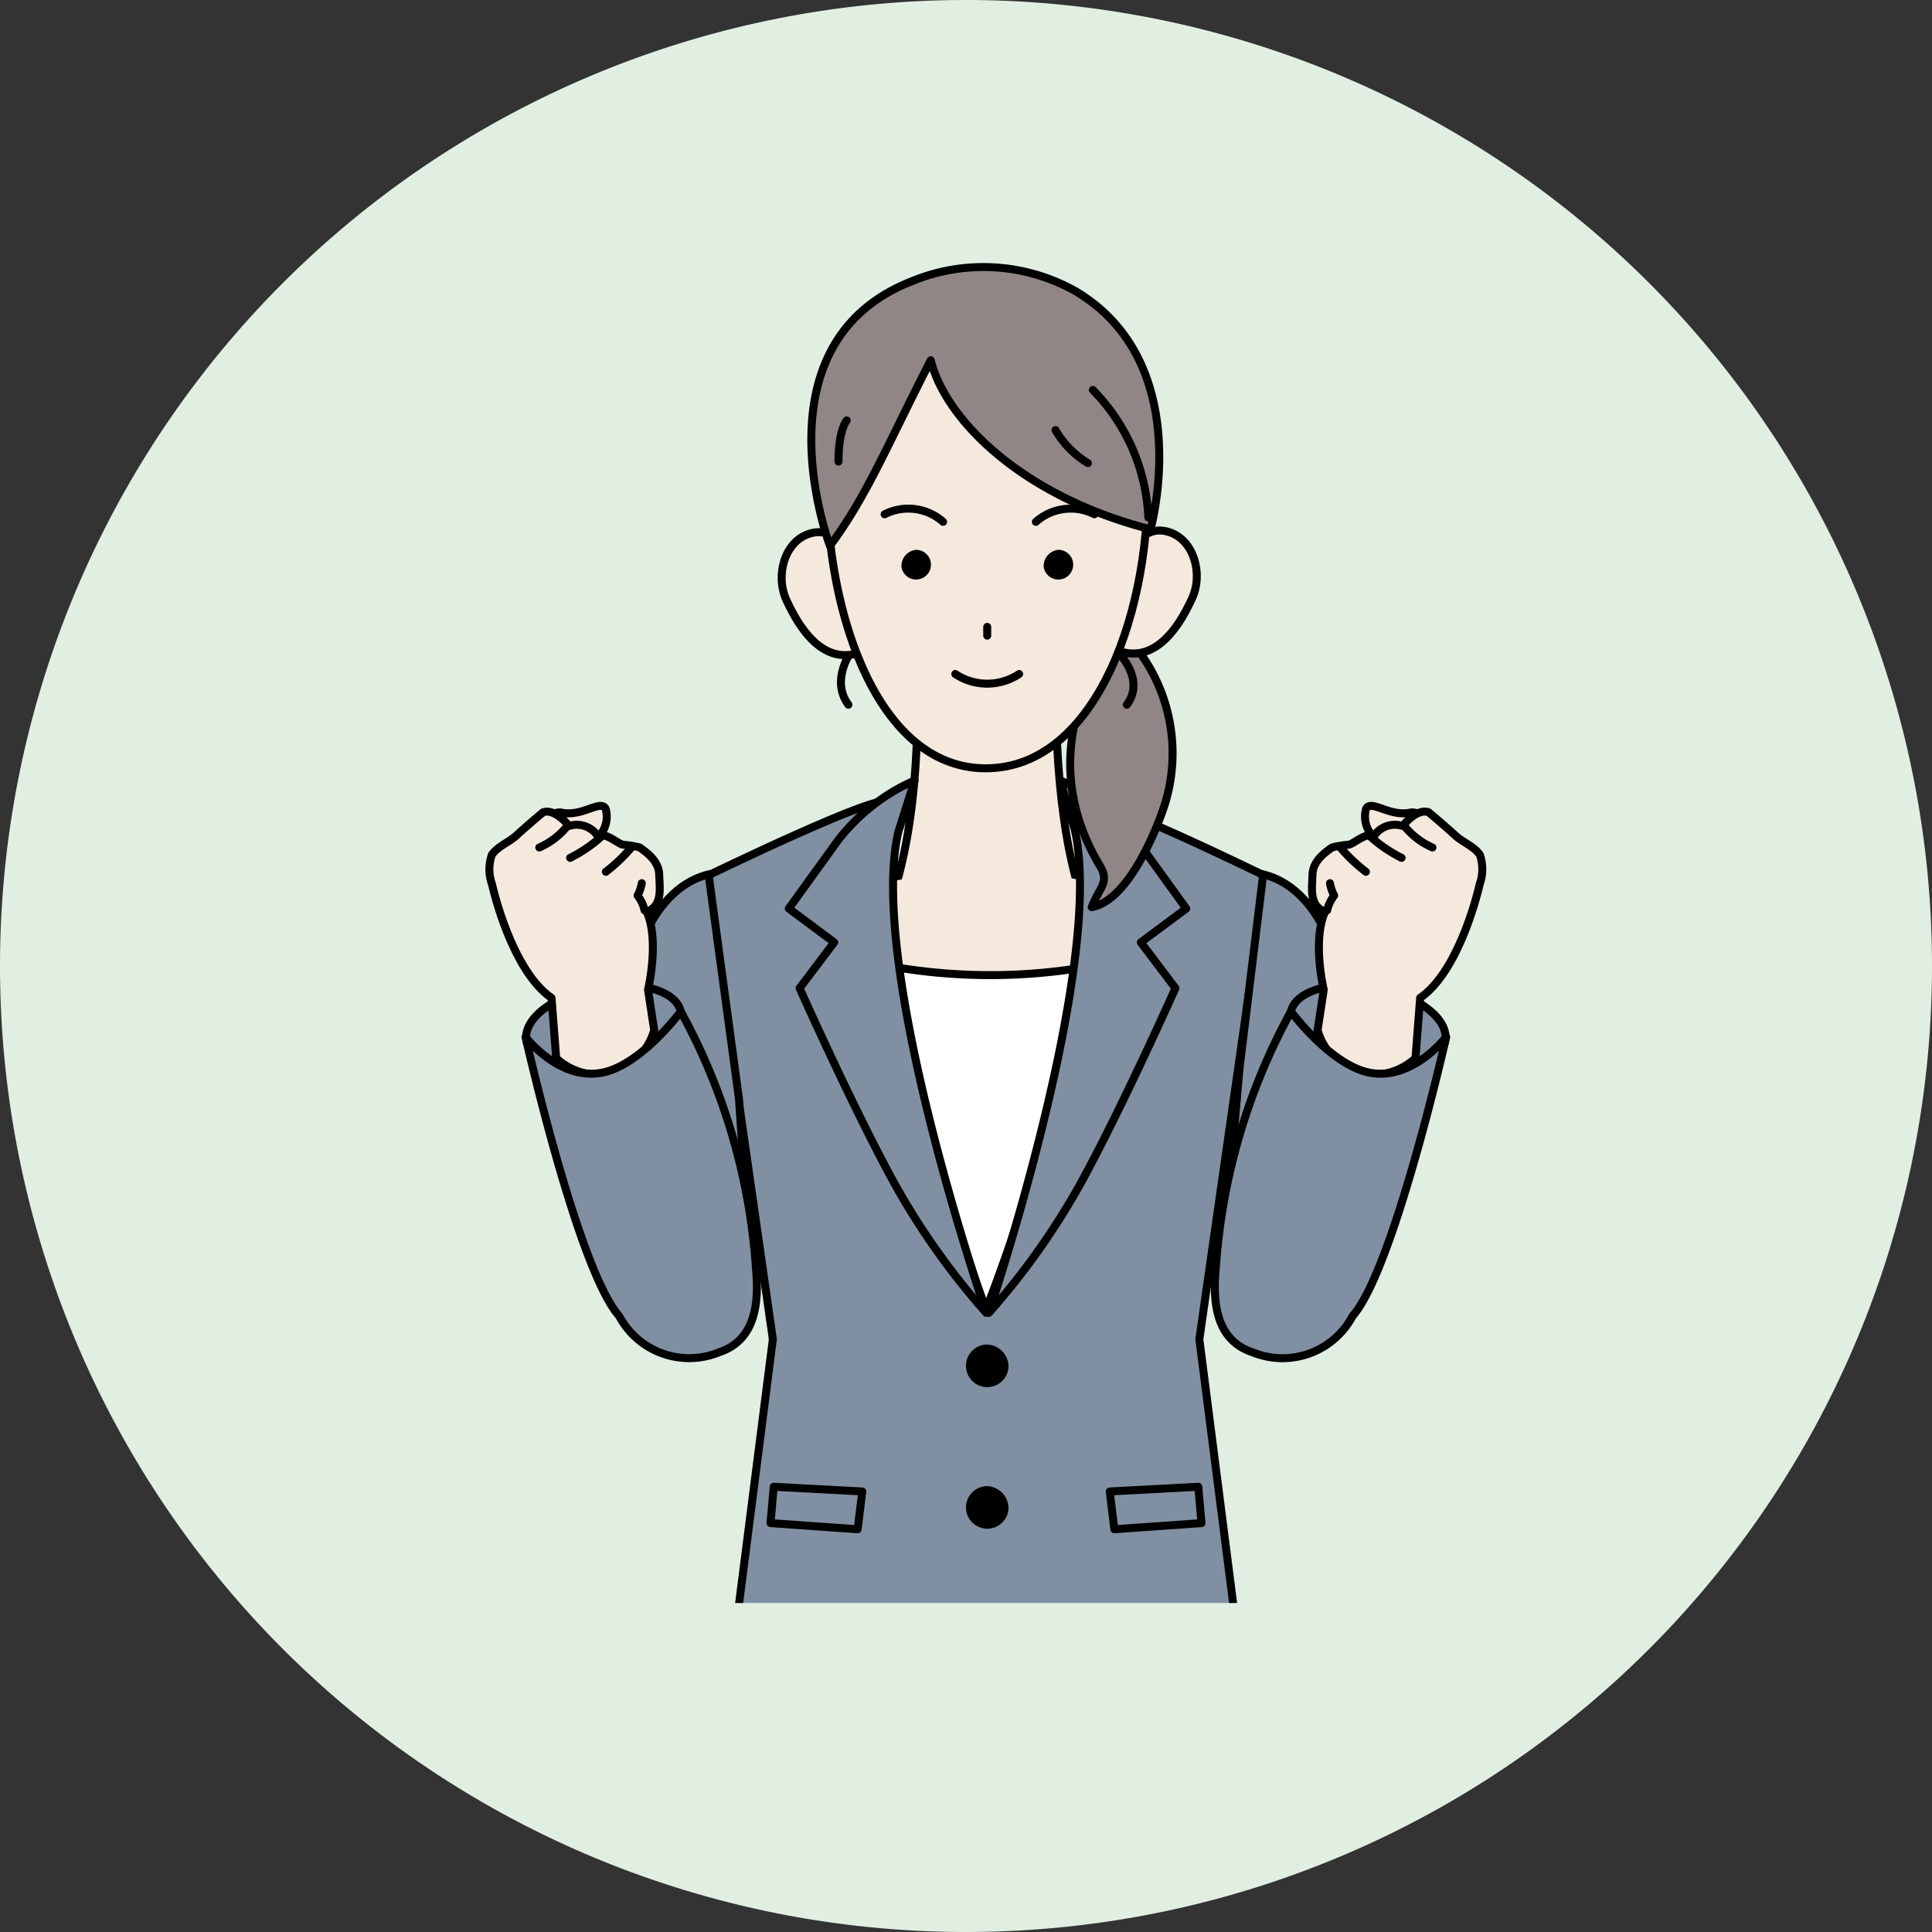 <svg xmlns="http://www.w3.org/2000/svg" xmlns:xlink="http://www.w3.org/1999/xlink" width="120" height="120" viewBox="0 0 120 120">
  <rect x="0" y="0" width="120" height="120" fill="#333333" stroke="none"/>
  <defs>
    <clipPath id="clip-path">
      <rect id="Rectángulo_299322" data-name="Rectángulo 299322" width="76.854" height="95.564" fill="none"/>
    </clipPath>
  </defs>
  <g id="Grupo_1072189" data-name="Grupo 1072189" transform="translate(-810 -1808.712)">
    <path id="Trazado_835933" data-name="Trazado 835933" d="M60,0A60,60,0,1,1,0,60,60,60,0,0,1,60,0Z" transform="translate(810 1808.712)" fill="#e1efe3"/>
    <g id="Grupo_881696" data-name="Grupo 881696" transform="translate(831.573 1812.712)">
      <g id="Grupo_881695" data-name="Grupo 881695" clip-path="url(#clip-path)">
        <path id="Trazado_596526" data-name="Trazado 596526" d="M30.795,66.756C38.193,54.291,37,33.705,37,33.705H24.589S23.4,54.291,30.795,66.756" transform="translate(8.93 12.276)" fill="#fff"/>
        <path id="Trazado_596527" data-name="Trazado 596527" d="M30.795,66.756C38.193,54.291,37,33.705,37,33.705H24.589S23.4,54.291,30.795,66.756Z" transform="translate(8.93 12.276)" fill="none" stroke="#000" stroke-linecap="round" stroke-linejoin="round" stroke-width="0.495"/>
        <path id="Trazado_596528" data-name="Trazado 596528" d="M36.394,41.5c-1.84-5.96-1.417-14.551-1.417-14.551H26.235S26.879,35.13,24.91,41.5a9.048,9.048,0,0,0,5.9,1.612c3.891-.11,5.58-1.612,5.58-1.612" transform="translate(9.072 9.817)" fill="#f5e8dd"/>
        <path id="Trazado_596529" data-name="Trazado 596529" d="M36.394,41.5c-1.84-5.96-1.417-14.551-1.417-14.551H26.235S26.879,35.13,24.91,41.5a9.048,9.048,0,0,0,5.9,1.612C34.705,43,36.394,41.5,36.394,41.5Z" transform="translate(9.072 9.817)" fill="none" stroke="#000" stroke-linecap="round" stroke-linejoin="round" stroke-width="0.495"/>
        <path id="Trazado_596530" data-name="Trazado 596530" d="M42.348,39.959c0,1.771-4.633,3.206-10.348,3.206S21.652,41.73,21.652,39.959,26.285,36.753,32,36.753s10.348,1.435,10.348,3.206" transform="translate(7.886 13.386)" fill="#f5e8dd"/>
        <path id="Trazado_596531" data-name="Trazado 596531" d="M20.654,40a35.6,35.6,0,0,0,23.518,0" transform="translate(7.522 14.568)" fill="none" stroke="#000" stroke-linecap="round" stroke-linejoin="round" stroke-width="0.495"/>
        <path id="Trazado_596532" data-name="Trazado 596532" d="M46.964,66.972l4.119-28.762S39.951,32.768,39.9,33.62c-.209,3.784.925,13-6.184,31.515-6.693-18.469-5.974-27.7-6.184-31.48-.046-.854-11.178,4.556-11.178,4.556l4.119,28.762L17.181,92.731c5.869,3.147,15.259,1.284,15.259,1.284l1.288-7.582,1.226,7.582s9.436,1.864,15.305-1.284Z" transform="translate(5.957 12.212)" fill="#8090a2"/>
        <path id="Trazado_596533" data-name="Trazado 596533" d="M46.964,66.972l4.119-28.762S39.951,32.768,39.9,33.62c-.209,3.784.925,13-6.184,31.515-6.693-18.469-5.974-27.7-6.184-31.48-.046-.854-11.178,4.556-11.178,4.556l4.119,28.762L17.181,92.731c5.869,3.147,15.259,1.284,15.259,1.284l1.288-7.582,1.226,7.582s9.436,1.864,15.305-1.284Z" transform="translate(5.957 12.212)" fill="none" stroke="#000" stroke-linecap="round" stroke-linejoin="round" stroke-width="0.495"/>
        <path id="Trazado_596534" data-name="Trazado 596534" d="M23.149,36.333,20.1,40.556l2.821,2.1L20.771,45.5s3.284,7.374,5.858,12.071a45.074,45.074,0,0,0,5.736,8.1s-7.42-21.486-5.457-29.886l1.01-3.184a12.2,12.2,0,0,0-4.769,3.73" transform="translate(7.32 11.875)" fill="#8090a2"/>
        <path id="Trazado_596535" data-name="Trazado 596535" d="M23.149,36.333,20.1,40.556l2.821,2.1L20.771,45.5s3.284,7.374,5.858,12.071a45.074,45.074,0,0,0,5.736,8.1s-7.42-21.486-5.457-29.886l1.01-3.184A12.2,12.2,0,0,0,23.149,36.333Z" transform="translate(7.32 11.875)" fill="none" stroke="#000" stroke-linecap="round" stroke-linejoin="round" stroke-width="0.495"/>
        <path id="Trazado_596536" data-name="Trazado 596536" d="M38.419,36.333l3.052,4.224-2.821,2.1L40.8,45.5s-3.285,7.374-5.858,12.071a45.153,45.153,0,0,1-5.736,8.1s7.292-21.647,5.329-30.048L33.649,32.6a12.209,12.209,0,0,1,4.769,3.73" transform="translate(10.636 11.875)" fill="#8090a2"/>
        <path id="Trazado_596537" data-name="Trazado 596537" d="M38.419,36.333l3.052,4.224-2.821,2.1L40.8,45.5s-3.285,7.374-5.858,12.071a45.153,45.153,0,0,1-5.736,8.1s7.292-21.647,5.329-30.048L33.649,32.6A12.209,12.209,0,0,1,38.419,36.333Z" transform="translate(10.636 11.875)" fill="none" stroke="#000" stroke-linecap="round" stroke-linejoin="round" stroke-width="0.495"/>
        <path id="Trazado_596538" data-name="Trazado 596538" d="M24.68,67.4l-5.413-.383.2-2.258,5.5.293Z" transform="translate(7.017 23.586)" fill="#8090a2"/>
        <path id="Trazado_596539" data-name="Trazado 596539" d="M24.68,67.4l-5.413-.383.2-2.258,5.5.293Z" transform="translate(7.017 23.586)" fill="none" stroke="#000" stroke-linecap="round" stroke-linejoin="round" stroke-width="0.495"/>
        <path id="Trazado_596540" data-name="Trazado 596540" d="M35,67.4l5.413-.383-.2-2.258-5.5.293Z" transform="translate(12.642 23.586)" fill="#8090a2"/>
        <path id="Trazado_596541" data-name="Trazado 596541" d="M35,67.4l5.413-.383-.2-2.258-5.5.293Z" transform="translate(12.642 23.586)" fill="none" stroke="#000" stroke-linecap="round" stroke-linejoin="round" stroke-width="0.495"/>
        <path id="Trazado_596542" data-name="Trazado 596542" d="M30.806,59.706a1.322,1.322,0,1,1-1.319-1.422,1.373,1.373,0,0,1,1.319,1.422" transform="translate(10.259 21.228)"/>
        <path id="Trazado_596543" data-name="Trazado 596543" d="M30.806,66.154a1.322,1.322,0,1,1-1.319-1.422,1.373,1.373,0,0,1,1.319,1.422" transform="translate(10.259 23.576)"/>
        <path id="Trazado_596544" data-name="Trazado 596544" d="M38.794,36.407c-.521,1.634-2.291,6-4.543,6.4.461-1.228,1.132-1.525.512-2.558-4.734-7.874,1.007-14.759,1.865-14.017a10.648,10.648,0,0,1,2.166,10.17" transform="translate(11.987 9.536)" fill="#908686"/>
        <path id="Trazado_596545" data-name="Trazado 596545" d="M38.794,36.407c-.521,1.634-2.291,6-4.543,6.4.461-1.228,1.132-1.525.512-2.558-4.734-7.874,1.007-14.759,1.865-14.017A10.648,10.648,0,0,1,38.794,36.407Z" transform="translate(11.987 9.536)" fill="none" stroke="#000" stroke-linecap="round" stroke-linejoin="round" stroke-width="0.495"/>
        <path id="Trazado_596546" data-name="Trazado 596546" d="M23.2,26.633s-1.438,1.853-.261,3.441" transform="translate(8.184 9.7)" fill="none" stroke="#000" stroke-linecap="round" stroke-linejoin="round" stroke-width="0.495"/>
        <path id="Trazado_596547" data-name="Trazado 596547" d="M35.5,23.774c-.54,1.621-1.673,4.434-.177,4.933s3.108-.126,4.55-3.265c.713-1.552.105-3.614-1.39-4.113s-2.442.824-2.982,2.445" transform="translate(12.593 7.73)" fill="#f5e8dd"/>
        <path id="Trazado_596548" data-name="Trazado 596548" d="M35.5,23.774c-.54,1.621-1.673,4.434-.177,4.933s3.108-.126,4.55-3.265c.713-1.552.105-3.614-1.39-4.113S36.037,22.153,35.5,23.774Z" transform="translate(12.593 7.73)" fill="none" stroke="#000" stroke-linecap="round" stroke-linejoin="round" stroke-width="0.495"/>
        <path id="Trazado_596549" data-name="Trazado 596549" d="M24.445,23.848c.54,1.622,1.673,4.434.177,4.933s-3.108-.124-4.55-3.263c-.712-1.552-.105-3.615,1.39-4.114s2.442.824,2.982,2.445" transform="translate(7.202 7.757)" fill="#f5e8dd"/>
        <path id="Trazado_596550" data-name="Trazado 596550" d="M24.445,23.848c.54,1.622,1.673,4.434.177,4.933s-3.108-.124-4.55-3.263c-.712-1.552-.105-3.615,1.39-4.114S23.9,22.227,24.445,23.848Z" transform="translate(7.202 7.757)" fill="none" stroke="#000" stroke-linecap="round" stroke-linejoin="round" stroke-width="0.495"/>
        <path id="Trazado_596551" data-name="Trazado 596551" d="M41.733,21.481c.383,8.574-3.1,18.683-10.032,18.683-7.022,0-10.182-10.57-9.847-18.913.308-7.682,4.952-11.581,10.185-11.483,5.17.1,9.363,4.295,9.694,11.713" transform="translate(7.95 3.557)" fill="#f5e8dd"/>
        <path id="Trazado_596552" data-name="Trazado 596552" d="M41.733,21.481c.383,8.574-3.1,18.683-10.032,18.683-7.022,0-10.182-10.57-9.847-18.913.308-7.682,4.952-11.581,10.185-11.483C37.209,9.864,41.4,14.062,41.733,21.481Z" transform="translate(7.95 3.557)" fill="none" stroke="#000" stroke-linecap="round" stroke-linejoin="round" stroke-width="0.495"/>
        <path id="Trazado_596553" data-name="Trazado 596553" d="M27.68,27.754a3.577,3.577,0,0,0,3.967,0" transform="translate(10.081 10.109)" fill="none" stroke="#000" stroke-linecap="round" stroke-linejoin="round" stroke-width="0.495"/>
        <path id="Trazado_596554" data-name="Trazado 596554" d="M25.231,23.186a.922.922,0,1,0,.907-1.085,1.008,1.008,0,0,0-.907,1.085" transform="translate(9.189 8.05)"/>
        <path id="Trazado_596555" data-name="Trazado 596555" d="M31.707,23.186a.922.922,0,1,0,.907-1.085,1.008,1.008,0,0,0-.907,1.085" transform="translate(11.548 8.05)"/>
        <path id="Trazado_596556" data-name="Trazado 596556" d="M24.464,20.578a3.258,3.258,0,0,1,3.632.471" transform="translate(8.91 7.364)" fill="none" stroke="#000" stroke-linecap="round" stroke-linejoin="round" stroke-width="0.495"/>
        <path id="Trazado_596557" data-name="Trazado 596557" d="M34.981,20.578a3.258,3.258,0,0,0-3.632.471" transform="translate(11.418 7.364)" fill="none" stroke="#000" stroke-linecap="round" stroke-linejoin="round" stroke-width="0.495"/>
        <line id="Línea_506" data-name="Línea 506" y2="0.546" transform="translate(39.745 34.936)" fill="none" stroke="#000" stroke-linecap="round" stroke-linejoin="round" stroke-width="0.495"/>
        <path id="Trazado_596558" data-name="Trazado 596558" d="M35.1,26.783s1.711,1.648.533,3.236" transform="translate(12.785 9.755)" fill="none" stroke="#000" stroke-linecap="round" stroke-linejoin="round" stroke-width="0.495"/>
        <path id="Trazado_596559" data-name="Trazado 596559" d="M27.315,10.127c-9.791,3.892-5.034,16.414-5.034,16.414,2.321-3.14,3.533-6.2,6.262-11.526.919,3.693,5.666,8.454,13.65,10.5,0,0,2.885-10.292-4.637-14.781a11.661,11.661,0,0,0-10.241-.608" transform="translate(7.694 3.363)" fill="#908686"/>
        <path id="Trazado_596560" data-name="Trazado 596560" d="M27.315,10.127c-9.791,3.892-5.034,16.414-5.034,16.414,2.321-3.14,3.533-6.2,6.262-11.526.919,3.693,5.666,8.454,13.65,10.5,0,0,2.885-10.292-4.637-14.781A11.661,11.661,0,0,0,27.315,10.127Z" transform="translate(7.694 3.363)" fill="none" stroke="#000" stroke-linecap="round" stroke-linejoin="round" stroke-width="0.495"/>
        <path id="Trazado_596561" data-name="Trazado 596561" d="M33.943,14.822a12.035,12.035,0,0,1,3.446,7.917" transform="translate(12.362 5.399)" fill="none" stroke="#000" stroke-linecap="round" stroke-linejoin="round" stroke-width="0.495"/>
        <path id="Trazado_596562" data-name="Trazado 596562" d="M22.874,16.21s-.512.563-.512,2.559" transform="translate(8.144 5.904)" fill="none" stroke="#000" stroke-linecap="round" stroke-linejoin="round" stroke-width="0.495"/>
        <path id="Trazado_596563" data-name="Trazado 596563" d="M32.242,16.648A5.8,5.8,0,0,0,34.256,18.7" transform="translate(11.743 6.064)" fill="none" stroke="#000" stroke-linecap="round" stroke-linejoin="round" stroke-width="0.495"/>
        <path id="Trazado_596564" data-name="Trazado 596564" d="M42.415,36.875c3.173.8,5.524,4.824,5.7,13.459.192,9.609.711,15.391-4.031,16.152-.76.123-3.038.394-4.348-3.8L40.948,48.9Z" transform="translate(14.471 13.431)" fill="#8090a2"/>
        <path id="Trazado_596565" data-name="Trazado 596565" d="M42.415,36.875c3.173.8,5.524,4.824,5.7,13.459.192,9.609.711,15.391-4.031,16.152-.76.123-3.038.394-4.348-3.8L40.948,48.9Z" transform="translate(14.471 13.431)" fill="none" stroke="#000" stroke-linecap="round" stroke-linejoin="round" stroke-width="0.495"/>
        <path id="Trazado_596566" data-name="Trazado 596566" d="M48.256,42.072c-2.619-.482-5.043.176-5.292,1.524s1.773,2.877,4.394,3.36,4.944-.221,5.192-1.57-1.674-2.832-4.295-3.314" transform="translate(15.641 15.266)" fill="#8090a2"/>
        <path id="Trazado_596567" data-name="Trazado 596567" d="M48.256,42.072c-2.619-.482-5.043.176-5.292,1.524s1.773,2.877,4.394,3.36,4.944-.221,5.192-1.57S50.877,42.554,48.256,42.072Z" transform="translate(15.641 15.266)" fill="none" stroke="#000" stroke-linecap="round" stroke-linejoin="round" stroke-width="0.495"/>
        <path id="Trazado_596568" data-name="Trazado 596568" d="M47.368,36.039c.847.452,2.748.7,3.063.113s-.366-2.16-1.307-1.971c-1.28.256-2.4-.834-2.711-.244a1.784,1.784,0,0,0,.955,2.1" transform="translate(16.866 12.296)" fill="#f5e8dd"/>
        <path id="Trazado_596569" data-name="Trazado 596569" d="M47.368,36.039c.847.452,2.748.7,3.063.113s-.366-2.16-1.307-1.971c-1.28.256-2.4-.834-2.711-.244A1.784,1.784,0,0,0,47.368,36.039Z" transform="translate(16.866 12.296)" fill="none" stroke="#000" stroke-linecap="round" stroke-linejoin="round" stroke-width="0.495"/>
        <path id="Trazado_596570" data-name="Trazado 596570" d="M43.952,37.946c.023-.907.861-1.437,1.214-1.7a6.283,6.283,0,0,1,.995-.168c.31,0,.967-.715,1.664-.618a1.558,1.558,0,0,1,1.727-.547s.862-1.116,1.611-.854c0,0,.791.651,1.689,1.468.423.385,1.142.66,1.494,1.173a2.728,2.728,0,0,1-.012,1.835s-1.157,5.3-3.694,7.054l-.291,3.745a3.917,3.917,0,0,1-3.443.951A3.973,3.973,0,0,1,44.268,47.6l.383-2.518s-.726-3.041.079-4.837c-1-.4-.8-1.424-.778-2.3" transform="translate(15.996 12.391)" fill="#f5e8dd"/>
        <path id="Trazado_596571" data-name="Trazado 596571" d="M43.952,37.946c.023-.907.861-1.437,1.214-1.7a6.283,6.283,0,0,1,.995-.168c.31,0,.967-.715,1.664-.618a1.558,1.558,0,0,1,1.727-.547s.862-1.116,1.611-.854c0,0,.791.651,1.689,1.468.423.385,1.142.66,1.494,1.173a2.728,2.728,0,0,1-.012,1.835s-1.157,5.3-3.694,7.054l-.291,3.745a3.917,3.917,0,0,1-3.443.951A3.973,3.973,0,0,1,44.268,47.6l.383-2.518s-.726-3.041.079-4.837C43.729,39.848,43.929,38.821,43.952,37.946Z" transform="translate(15.996 12.391)" fill="none" stroke="#000" stroke-linecap="round" stroke-linejoin="round" stroke-width="0.495"/>
        <path id="Trazado_596572" data-name="Trazado 596572" d="M44.786,37.279a2.55,2.55,0,0,0,.262.765,2.41,2.41,0,0,0-.437.921" transform="translate(16.248 13.578)" fill="none" stroke="#000" stroke-linecap="round" stroke-linejoin="round" stroke-width="0.495"/>
        <path id="Trazado_596573" data-name="Trazado 596573" d="M45.21,35.654A10.526,10.526,0,0,0,46.8,37.163" transform="translate(16.466 12.986)" fill="none" stroke="#000" stroke-linecap="round" stroke-linejoin="round" stroke-width="0.495"/>
        <path id="Trazado_596574" data-name="Trazado 596574" d="M46.481,35.068a8.792,8.792,0,0,0,2.072,1.442" transform="translate(16.929 12.773)" fill="none" stroke="#000" stroke-linecap="round" stroke-linejoin="round" stroke-width="0.495"/>
        <path id="Trazado_596575" data-name="Trazado 596575" d="M48.159,34.715a4.611,4.611,0,0,0,1.7,1.28" transform="translate(17.54 12.644)" fill="none" stroke="#000" stroke-linecap="round" stroke-linejoin="round" stroke-width="0.495"/>
        <path id="Trazado_596576" data-name="Trazado 596576" d="M39.553,59.12a38.539,38.539,0,0,1,4.672-16s2.464,3.33,4.889,3.8c2.667.516,4.754-2.217,4.754-2.217s-3.263,14.463-5.814,17.332a4.927,4.927,0,0,1-6.24,2.243c-2.233-.756-2.457-3.06-2.262-5.158" transform="translate(14.385 15.706)" fill="#8090a2"/>
        <path id="Trazado_596577" data-name="Trazado 596577" d="M39.553,59.12a38.539,38.539,0,0,1,4.672-16s2.464,3.33,4.889,3.8c2.667.516,4.754-2.217,4.754-2.217s-3.263,14.463-5.814,17.332a4.927,4.927,0,0,1-6.24,2.243C39.581,63.522,39.358,61.218,39.553,59.12Z" transform="translate(14.385 15.706)" fill="none" stroke="#000" stroke-linecap="round" stroke-linejoin="round" stroke-width="0.495"/>
        <path id="Trazado_596578" data-name="Trazado 596578" d="M18,36.875c-3.173.8-5.524,4.824-5.7,13.459-.192,9.609-.709,15.391,4.033,16.152.76.123,3.038.394,4.348-3.8L19.892,50.84Z" transform="translate(4.437 13.431)" fill="#8090a2"/>
        <path id="Trazado_596579" data-name="Trazado 596579" d="M18,36.875c-3.173.8-5.524,4.824-5.7,13.459-.192,9.609-.709,15.391,4.033,16.152.76.123,3.038.394,4.348-3.8L19.892,50.84Z" transform="translate(4.437 13.431)" fill="none" stroke="#000" stroke-linecap="round" stroke-linejoin="round" stroke-width="0.495"/>
        <path id="Trazado_596580" data-name="Trazado 596580" d="M12.458,42.072c2.619-.482,5.043.176,5.292,1.524s-1.773,2.877-4.394,3.36-4.944-.221-5.192-1.57,1.675-2.832,4.295-3.314" transform="translate(2.965 15.266)" fill="#8090a2"/>
        <path id="Trazado_596581" data-name="Trazado 596581" d="M12.458,42.072c2.619-.482,5.043.176,5.292,1.524s-1.773,2.877-4.394,3.36-4.944-.221-5.192-1.57S9.839,42.554,12.458,42.072Z" transform="translate(2.965 15.266)" fill="none" stroke="#000" stroke-linecap="round" stroke-linejoin="round" stroke-width="0.495"/>
        <path id="Trazado_596582" data-name="Trazado 596582" d="M11.9,36.039c-.849.452-2.748.7-3.063.113s.366-2.16,1.307-1.971c1.278.256,2.4-.834,2.711-.244a1.784,1.784,0,0,1-.955,2.1" transform="translate(3.19 12.296)" fill="#f5e8dd"/>
        <path id="Trazado_596583" data-name="Trazado 596583" d="M11.9,36.039c-.849.452-2.748.7-3.063.113s.366-2.16,1.307-1.971c1.278.256,2.4-.834,2.711-.244A1.784,1.784,0,0,1,11.9,36.039Z" transform="translate(3.19 12.296)" fill="none" stroke="#000" stroke-linecap="round" stroke-linejoin="round" stroke-width="0.495"/>
        <path id="Trazado_596584" data-name="Trazado 596584" d="M17.013,37.946c-.023-.907-.861-1.437-1.214-1.7a6.283,6.283,0,0,0-.995-.168c-.31,0-.967-.715-1.664-.618a1.558,1.558,0,0,0-1.727-.547S10.551,33.8,9.8,34.06c0,0-.791.651-1.689,1.468-.423.385-1.142.66-1.494,1.173a2.728,2.728,0,0,0,.012,1.835s1.157,5.3,3.694,7.054l.291,3.745a3.917,3.917,0,0,0,3.443.951A3.973,3.973,0,0,0,16.7,47.6l-.383-2.518s.726-3.041-.079-4.837c1-.4.8-1.424.778-2.3" transform="translate(2.36 12.391)" fill="#f5e8dd"/>
        <path id="Trazado_596585" data-name="Trazado 596585" d="M17.013,37.946c-.023-.907-.861-1.437-1.214-1.7a6.283,6.283,0,0,0-.995-.168c-.31,0-.967-.715-1.664-.618a1.558,1.558,0,0,0-1.727-.547S10.551,33.8,9.8,34.06c0,0-.791.651-1.689,1.468-.423.385-1.142.66-1.494,1.173a2.728,2.728,0,0,0,.012,1.835s1.157,5.3,3.694,7.054l.291,3.745a3.917,3.917,0,0,0,3.443.951A3.973,3.973,0,0,0,16.7,47.6l-.383-2.518s.726-3.041-.079-4.837C17.237,39.848,17.036,38.821,17.013,37.946Z" transform="translate(2.36 12.391)" fill="none" stroke="#000" stroke-linecap="round" stroke-linejoin="round" stroke-width="0.495"/>
        <path id="Trazado_596586" data-name="Trazado 596586" d="M13.476,37.279a2.55,2.55,0,0,1-.262.765,2.41,2.41,0,0,1,.437.921" transform="translate(4.813 13.578)" fill="none" stroke="#000" stroke-linecap="round" stroke-linejoin="round" stroke-width="0.495"/>
        <path id="Trazado_596587" data-name="Trazado 596587" d="M13.358,35.654a10.527,10.527,0,0,1-1.587,1.509" transform="translate(4.287 12.986)" fill="none" stroke="#000" stroke-linecap="round" stroke-linejoin="round" stroke-width="0.495"/>
        <path id="Trazado_596588" data-name="Trazado 596588" d="M12.217,35.068a8.792,8.792,0,0,1-2.072,1.442" transform="translate(3.695 12.773)" fill="none" stroke="#000" stroke-linecap="round" stroke-linejoin="round" stroke-width="0.495"/>
        <path id="Trazado_596589" data-name="Trazado 596589" d="M10.44,34.715a4.611,4.611,0,0,1-1.7,1.28" transform="translate(3.183 12.644)" fill="none" stroke="#000" stroke-linecap="round" stroke-linejoin="round" stroke-width="0.495"/>
        <path id="Trazado_596590" data-name="Trazado 596590" d="M22.429,59.12a38.539,38.539,0,0,0-4.672-16s-2.464,3.33-4.889,3.8C10.2,47.436,8.113,44.7,8.113,44.7s3.263,14.463,5.814,17.332a4.927,4.927,0,0,0,6.24,2.243c2.233-.756,2.457-3.06,2.262-5.158" transform="translate(2.955 15.706)" fill="#8090a2"/>
        <path id="Trazado_596591" data-name="Trazado 596591" d="M22.429,59.12a38.539,38.539,0,0,0-4.672-16s-2.464,3.33-4.889,3.8C10.2,47.436,8.113,44.7,8.113,44.7s3.263,14.463,5.814,17.332a4.927,4.927,0,0,0,6.24,2.243C22.4,63.522,22.624,61.218,22.429,59.12Z" transform="translate(2.955 15.706)" fill="none" stroke="#000" stroke-linecap="round" stroke-linejoin="round" stroke-width="0.495"/>
      </g>
    </g>
  </g>
</svg>
